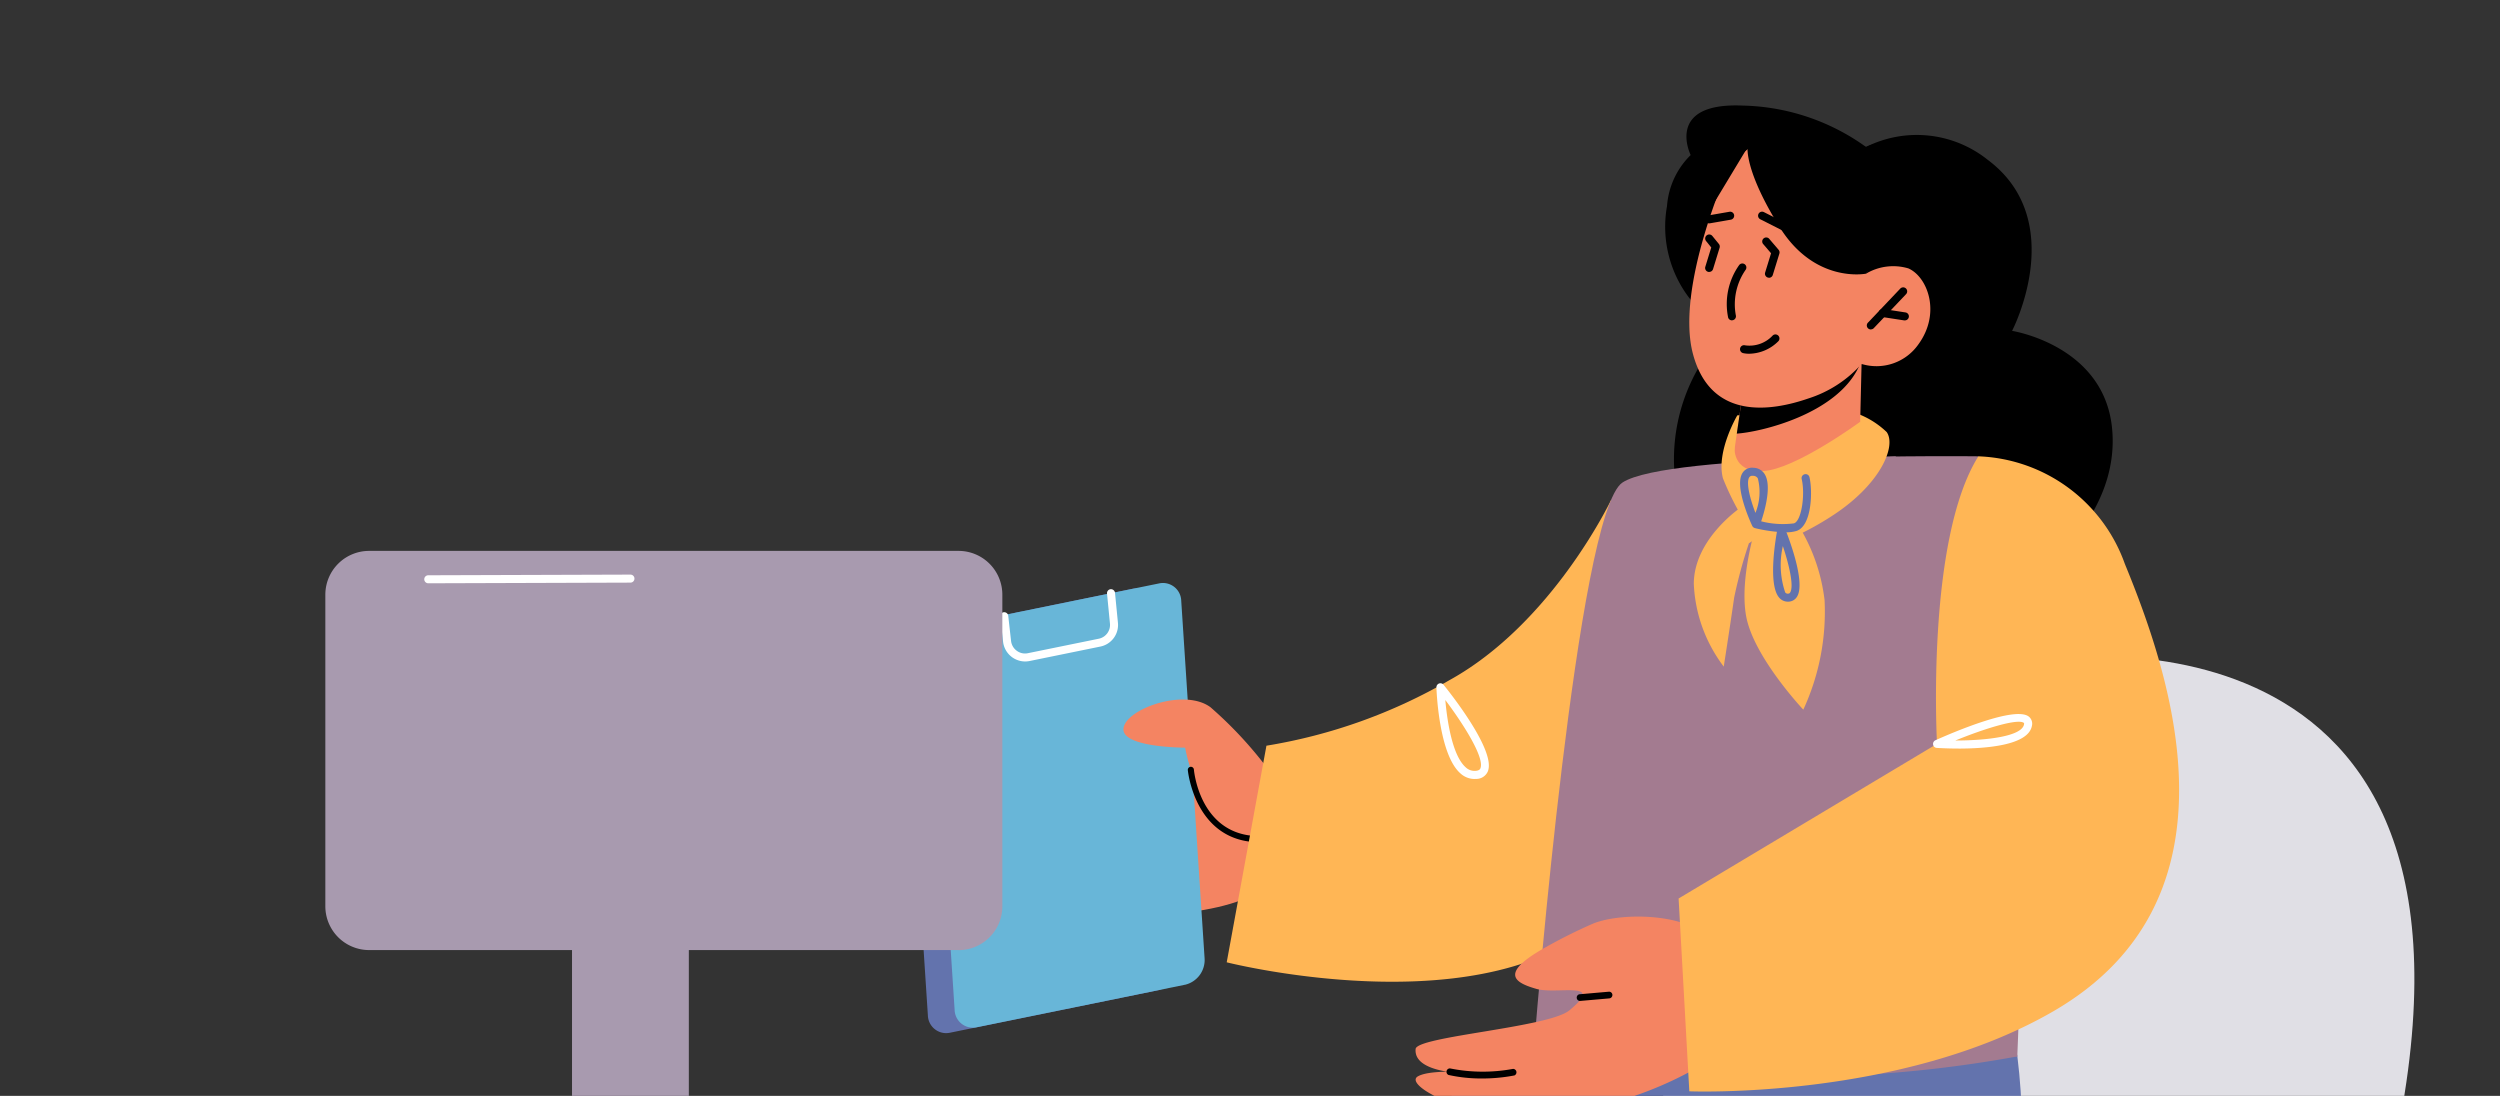<svg xmlns="http://www.w3.org/2000/svg" xmlns:xlink="http://www.w3.org/1999/xlink" width="146" height="64" viewBox="0 0 146 64">
  <rect x="0" y="0" width="146" height="64" fill="#333333" stroke="none"/>
  <defs>
    <clipPath id="clip-path">
      <rect id="Rectangle_1653" data-name="Rectangle 1653" width="146" height="64" transform="translate(1268 458)" fill="#fff" stroke="#707070" stroke-width="1"/>
    </clipPath>
    <clipPath id="clip-path-2">
      <rect id="Rectangle_1695" data-name="Rectangle 1695" width="122" height="95.845" fill="none"/>
    </clipPath>
  </defs>
  <g id="ic-check" transform="translate(-1268 -458)" clip-path="url(#clip-path)">
    <g id="Group_1056" data-name="Group 1056" transform="translate(199 -27.582)">
      <g id="Group_1057" data-name="Group 1057" transform="translate(1088 491.737)">
        <g id="Group_1056-2" data-name="Group 1056" clip-path="url(#clip-path-2)">
          <path id="Path_4593" data-name="Path 4593" d="M121.549,3.12a6.628,6.628,0,0,1,7.1.747c4.78,3.561,1.428,9.994,1.428,9.994s5.294.825,5.829,5.588-3.629,8.022-3.629,8.022l-13.563-.9L110.6,23.74a10.682,10.682,0,0,1,1.858-8.778,97.875,97.875,0,0,1,7.145-7.827Z" transform="translate(-31.572 -0.693)"/>
          <path id="Path_4594" data-name="Path 4594" d="M64.206,63.015s7.368.2,9.235-1.947S71.3,54.679,71.3,54.679l-5.47.442Z" transform="translate(-18.372 -15.646)" fill="#f48462"/>
          <path id="Path_4595" data-name="Path 4595" d="M62.2,62.98,50.055,65.46a1.068,1.068,0,0,1-1.311-1.012l-1.366-20.91a1.485,1.485,0,0,1,1.146-1.513l12.143-2.481a1.068,1.068,0,0,1,1.311,1.012l1.366,20.91A1.485,1.485,0,0,1,62.2,62.98" transform="translate(-13.556 -11.308)" fill="#6373ad"/>
          <path id="Path_4596" data-name="Path 4596" d="M64.387,62.533,52.244,65.013A1.068,1.068,0,0,1,50.933,64l-1.366-20.91a1.484,1.484,0,0,1,1.145-1.513L62.856,39.1a1.068,1.068,0,0,1,1.311,1.012l1.366,20.91a1.485,1.485,0,0,1-1.146,1.513" transform="translate(-14.183 -11.18)" fill="#68b6d8"/>
          <path id="Path_4597" data-name="Path 4597" d="M56.665,43.8a1.3,1.3,0,0,1-1.287-1.15l-.164-1.468a.234.234,0,0,1,.207-.258.238.238,0,0,1,.258.207l.165,1.468a.816.816,0,0,0,.334.576.8.8,0,0,0,.651.141l4.134-.844a.823.823,0,0,0,.656-.89l-.171-1.747a.234.234,0,0,1,.21-.256.238.238,0,0,1,.256.21l.171,1.746a1.289,1.289,0,0,1-1.029,1.395l-4.133.844a1.309,1.309,0,0,1-.258.026" transform="translate(-15.798 -11.325)" fill="#fff"/>
          <path id="Path_4598" data-name="Path 4598" d="M73.884,52.873a23.3,23.3,0,0,0-3.509-3.817c-1.536-1.142-4.972.117-5.082,1.241s3.6,1.119,3.6,1.119.929,5.427,4.567,5.783.423-4.326.423-4.326" transform="translate(-18.682 -13.908)" fill="#f48462"/>
          <path id="Path_4599" data-name="Path 4599" d="M74.391,58.5c-3.45-.264-3.828-4.159-3.832-4.2a.178.178,0,0,1,.355-.031c.013.148.358,3.633,3.491,3.873a.178.178,0,0,1-.014.356" transform="translate(-20.19 -15.481)"/>
          <path id="Path_4600" data-name="Path 4600" d="M129.574,45.3s27.166-4.664,21.319,26.785c-3.586,19.286-20.416,25.523-34.855,20.937S104,75.208,104,75.208Z" transform="translate(-29.717 -12.892)" fill="#e0dfe5"/>
          <path id="Path_4601" data-name="Path 4601" d="M92.559,74.893S83.185,80.456,77.7,93.169c-3.725,8.625,2.137,22.891,3.377,23.429s24.715,0,24.715,0,17.573-18.428,14.905-40.065c-.74-6-28.133-1.64-28.133-1.64" transform="translate(-21.882 -20.992)" fill="#6373ad"/>
          <path id="Path_4602" data-name="Path 4602" d="M96.184,32.285s-3.415,7.2-9.449,10.526a31.339,31.339,0,0,1-10.676,3.821l-2.32,12.65s16.82,4.26,22.958-3.726-.513-23.27-.513-23.27" transform="translate(-21.099 -9.238)" fill="#ffb655"/>
          <path id="Path_4603" data-name="Path 4603" d="M99.007,62.112s2.423-30.134,5.076-31.877,20.791-1.53,20.791-1.53-2.22,7.276-.972,12.582,3.86,6.555,3.86,6.555l-.622,15.911Z" transform="translate(-28.33 -8.211)" fill="#a37b90"/>
          <path id="Path_4604" data-name="Path 4604" d="M100.338,57.208l-1.33,4.907a38.781,38.781,0,0,0,14.014,2.824,72.507,72.507,0,0,0,14.118-1.184l-3.966-21.945-3.14-13.1-10.275.581Z" transform="translate(-28.33 -8.215)" fill="#a37b90"/>
          <path id="Path_4605" data-name="Path 4605" d="M114.788,29.67s-.354-2.985.465-3.1,1.727.472,3.644.18,2.957-.886,3.559-.869.085,3.695.085,3.695l-4.8,1.5Z" transform="translate(-32.824 -7.407)" fill="#8b558e"/>
          <path id="Path_4606" data-name="Path 4606" d="M121.7,25.012a5.035,5.035,0,0,1,2.167,1.223c.583.833-.38,3.107-3.272,4.947a16.523,16.523,0,0,1-3.917,1.854,16.489,16.489,0,0,1-2.374-4.1c-.412-1.566.84-3.679.84-3.679Z" transform="translate(-32.684 -7.157)" fill="#ffb655"/>
          <path id="Path_4607" data-name="Path 4607" d="M117.752,33.452a10.649,10.649,0,0,1,1.837,4.837,13.613,13.613,0,0,1-1.242,6.395s-2.886-3.062-3.333-5.432.716-5.792.716-5.792a27.318,27.318,0,0,0-1.42,4.675c-.253,1.765-.609,4.035-.609,4.035a8.591,8.591,0,0,1-1.749-4.841c.014-2.66,2.809-4.5,2.809-4.5Z" transform="translate(-32.034 -9.395)" fill="#ffb655"/>
          <path id="Path_4608" data-name="Path 4608" d="M119.3,38.832a.659.659,0,0,1-.511-.24c-.686-.8-.163-3.656-.1-3.98a.234.234,0,0,1,.208-.189.243.243,0,0,1,.24.146c.209.521,1.227,3.162.693,3.983a.6.6,0,0,1-.5.28Zm-.292-3.245a4.972,4.972,0,0,0,.136,2.7.172.172,0,0,0,.167.077.13.13,0,0,0,.123-.066c.233-.357-.056-1.608-.425-2.711" transform="translate(-33.89 -9.85)" fill="#6373ad"/>
          <path id="Path_4609" data-name="Path 4609" d="M111.1,11.351a6.855,6.855,0,0,1-1.382-5.47A4.649,4.649,0,0,1,111.1,2.9s-1.528-3.077,3.02-2.89a12.781,12.781,0,0,1,7.223,2.419,2.133,2.133,0,0,1,3.011,1.4c.932,2.424,0,6,0,6Z" transform="translate(-31.365 0)"/>
          <path id="Path_4610" data-name="Path 4610" d="M122.634,21.15,122.5,26.7s-1.042,1.57-4.3,1.753c-2.424.136-3.159-1.126-3.159-1.126l.707-4.844,5.9-1.143Z" transform="translate(-32.918 -6.052)" fill="#f48462"/>
          <path id="Path_4611" data-name="Path 4611" d="M122.757,20.676a1.828,1.828,0,0,1-.175.532c-1.311,2.742-5.712,3.786-7.112,3.876l.4-2.733Z" transform="translate(-33.041 -5.916)"/>
          <path id="Path_4612" data-name="Path 4612" d="M113.839,4.458s-3.088,6.887-2.037,10.783,4.6,3.319,6.722,2.588a7.009,7.009,0,0,0,3.121-2.02,2.987,2.987,0,0,0,3.313-1.137c1.341-1.827.547-3.948-.578-4.443a3.108,3.108,0,0,0-2.476.308l1.072-2s-4.332-10.257-9.137-4.078" transform="translate(-31.929 -0.709)" fill="#f48462"/>
          <path id="Path_4613" data-name="Path 4613" d="M122.4,10.132s-2.974.6-5.041-2.71-1.876-4.669-1.876-4.669L113.423,6.17a6.3,6.3,0,0,1,.488-3.879c.947-1.511,1.931-1.2,1.931-1.2L122.4,2.733l1.727,5.256Z" transform="translate(-32.423 -0.305)"/>
          <path id="Path_4614" data-name="Path 4614" d="M114.938,16.255a.233.233,0,0,1-.223-.166,3.938,3.938,0,0,1,.64-3.057.234.234,0,0,1,.382.271,3.528,3.528,0,0,0-.574,2.649.236.236,0,0,1-.224.3" transform="translate(-32.792 -3.701)"/>
          <path id="Path_4615" data-name="Path 4615" d="M126.347,17.347a.234.234,0,0,1-.17-.4l1.884-1.985a.234.234,0,0,1,.341.322l-1.885,1.985a.233.233,0,0,1-.17.074" transform="translate(-36.086 -4.262)"/>
          <path id="Path_4616" data-name="Path 4616" d="M128.615,17.324l-.036,0-1.3-.2a.234.234,0,0,1-.2-.267.239.239,0,0,1,.266-.2l1.3.2a.234.234,0,0,1-.036.465" transform="translate(-36.363 -4.766)"/>
          <path id="Path_4617" data-name="Path 4617" d="M113.114,9.378a.234.234,0,0,1-.041-.465L114.3,8.7a.234.234,0,0,1,.081.462l-1.227.213a.269.269,0,0,1-.041,0" transform="translate(-32.299 -2.488)"/>
          <path id="Path_4618" data-name="Path 4618" d="M119.459,10.184a.238.238,0,0,1-.106-.026l-2.014-1.02a.234.234,0,0,1,.212-.418l2.014,1.02a.234.234,0,0,1-.106.443" transform="translate(-33.539 -2.488)"/>
          <path id="Path_4619" data-name="Path 4619" d="M113.114,12.752a.237.237,0,0,1-.069-.011.234.234,0,0,1-.155-.292l.347-1.129-.3-.373a.234.234,0,0,1,.363-.3l.383.469a.236.236,0,0,1,.043.217l-.384,1.249a.233.233,0,0,1-.223.166" transform="translate(-32.3 -3.023)"/>
          <path id="Path_4620" data-name="Path 4620" d="M117.95,13.162a.237.237,0,0,1-.069-.011.234.234,0,0,1-.155-.292l.346-1.126-.445-.52a.234.234,0,1,1,.356-.3l.529.618a.233.233,0,0,1,.046.221L118.173,13a.233.233,0,0,1-.223.166" transform="translate(-33.642 -3.098)"/>
          <path id="Path_4621" data-name="Path 4621" d="M122.456,25.885s-3.821,2.8-5.68,2.878-1.649-1.476-1.649-1.476l-.415,1.195,1.254,4.493,5.3-3.437,2.219-2.656Z" transform="translate(-32.824 -7.407)" fill="#ffb655"/>
          <path id="Path_4622" data-name="Path 4622" d="M118.388,33.416a8.774,8.774,0,0,1-1.781-.246.254.254,0,0,1-.158-.129c-.181-.39-1.057-2.374-.561-3.109a.658.658,0,0,1,.63-.287.785.785,0,0,1,.647.358c.44.672.012,2.154-.195,2.769a5.083,5.083,0,0,0,1.915.119c.451-.147.66-1.713.451-2.585a.233.233,0,0,1,.172-.283.23.23,0,0,1,.282.172c.188.78.153,2.844-.76,3.14a2.133,2.133,0,0,1-.641.08m-1.921-3.3a.2.2,0,0,0-.191.082c-.206.306.044,1.267.358,2.084a3.225,3.225,0,0,0,.138-2.02.32.32,0,0,0-.278-.146h-.028" transform="translate(-33.117 -8.482)" fill="#6373ad"/>
          <path id="Path_4623" data-name="Path 4623" d="M93.121,52.865a1.224,1.224,0,0,1-.832-.335c-1.257-1.117-1.388-4.855-1.393-5.013a.234.234,0,0,1,.417-.154c.518.642,3.077,3.908,2.582,5.067a.73.73,0,0,1-.666.431c-.036,0-.073,0-.108,0m-1.706-4.609c.1,1.134.39,3.218,1.184,3.925a.753.753,0,0,0,.589.213c.221-.019.259-.109.276-.148.259-.607-.978-2.566-2.049-3.99" transform="translate(-26.009 -13.527)" fill="#fff"/>
          <path id="Path_4624" data-name="Path 4624" d="M96.213,77.944a21.316,21.316,0,0,0,10.505-3.414l-.311-6.5c-.6-1.836-5.119-2-6.893-1.238a29.948,29.948,0,0,0-2.754,1.378c-2.763,1.547-1.726,2.066-.518,2.415s4.088-.528,1.928,1.256c-1.226,1.009-8.912,1.516-8.978,2.254-.155,1.718,4.267,1.433,4.267,1.433s-3.283-.339-4.141.17,2.877,2.547,6.9,2.245" transform="translate(-25.52 -18.99)" fill="#f48462"/>
          <path id="Path_4625" data-name="Path 4625" d="M93.761,79.369a8.725,8.725,0,0,1-1.939-.206.2.2,0,0,1,.088-.382,9.668,9.668,0,0,0,3.68.028.2.2,0,0,1,.082.383,9.9,9.9,0,0,1-1.911.177" transform="translate(-26.23 -22.541)"/>
          <path id="Path_4626" data-name="Path 4626" d="M102.528,73.049a.2.2,0,0,1-.016-.391l1.721-.15a.193.193,0,0,1,.212.178.2.2,0,0,1-.178.212l-1.722.15h-.016" transform="translate(-29.281 -20.747)"/>
          <path id="Path_4627" data-name="Path 4627" d="M116.273,19.862a1.577,1.577,0,0,1-.364-.037.234.234,0,0,1-.168-.286.232.232,0,0,1,.284-.168,1.844,1.844,0,0,0,1.621-.578.235.235,0,0,1,.323.341,2.455,2.455,0,0,1-1.7.728" transform="translate(-33.116 -5.359)"/>
          <path id="Path_4628" data-name="Path 4628" d="M128.222,28.708a9.451,9.451,0,0,1,8.548,6.284c2.653,6.455,7.179,19.539-4.163,26.118-8.929,5.179-21.273,4.682-21.273,4.682l-.625-11.261L125.8,45.5s-.666-11.9,2.42-16.8" transform="translate(-31.678 -8.214)" fill="#ffb655"/>
          <path id="Path_4629" data-name="Path 4629" d="M133.012,51.808c-.572,0-1.039-.024-1.269-.038a.232.232,0,0,1-.215-.191.234.234,0,0,1,.134-.256c1.079-.482,4.662-2.012,5.455-1.381a.531.531,0,0,1,.179.548c-.218,1.13-2.668,1.319-4.285,1.319m-.188-.471c1.845,0,3.881-.244,4.013-.937.015-.074,0-.087-.01-.092-.329-.262-2.176.286-4,1.029" transform="translate(-37.634 -14.247)" fill="#fff"/>
          <path id="Path_4630" data-name="Path 4630" d="M94.55,82.166a10.11,10.11,0,0,1-2.167-.293.2.2,0,1,1,.095-.38c.69.171,2.609.513,3.19.038a.2.2,0,1,1,.248.3,2.244,2.244,0,0,1-1.366.331" transform="translate(-26.392 -23.317)"/>
          <rect id="Rectangle_1694" data-name="Rectangle 1694" width="6.822" height="12.029" transform="translate(14.406 46.518)" fill="#a89aaf"/>
          <path id="Path_4631" data-name="Path 4631" d="M36.979,59.754H2.558A2.558,2.558,0,0,1,0,57.2v-18.2a2.558,2.558,0,0,1,2.558-2.558H36.979a2.558,2.558,0,0,1,2.558,2.558V57.2a2.558,2.558,0,0,1-2.558,2.558" transform="translate(0 -10.425)" fill="#a89aaf"/>
          <path id="Path_4632" data-name="Path 4632" d="M8.326,38.893a.234.234,0,0,1,0-.468l11.807-.039a.234.234,0,0,1,0,.468l-11.807.039Z" transform="translate(-2.315 -10.984)" fill="#fff"/>
        </g>
      </g>
    </g>
  </g>
</svg>
